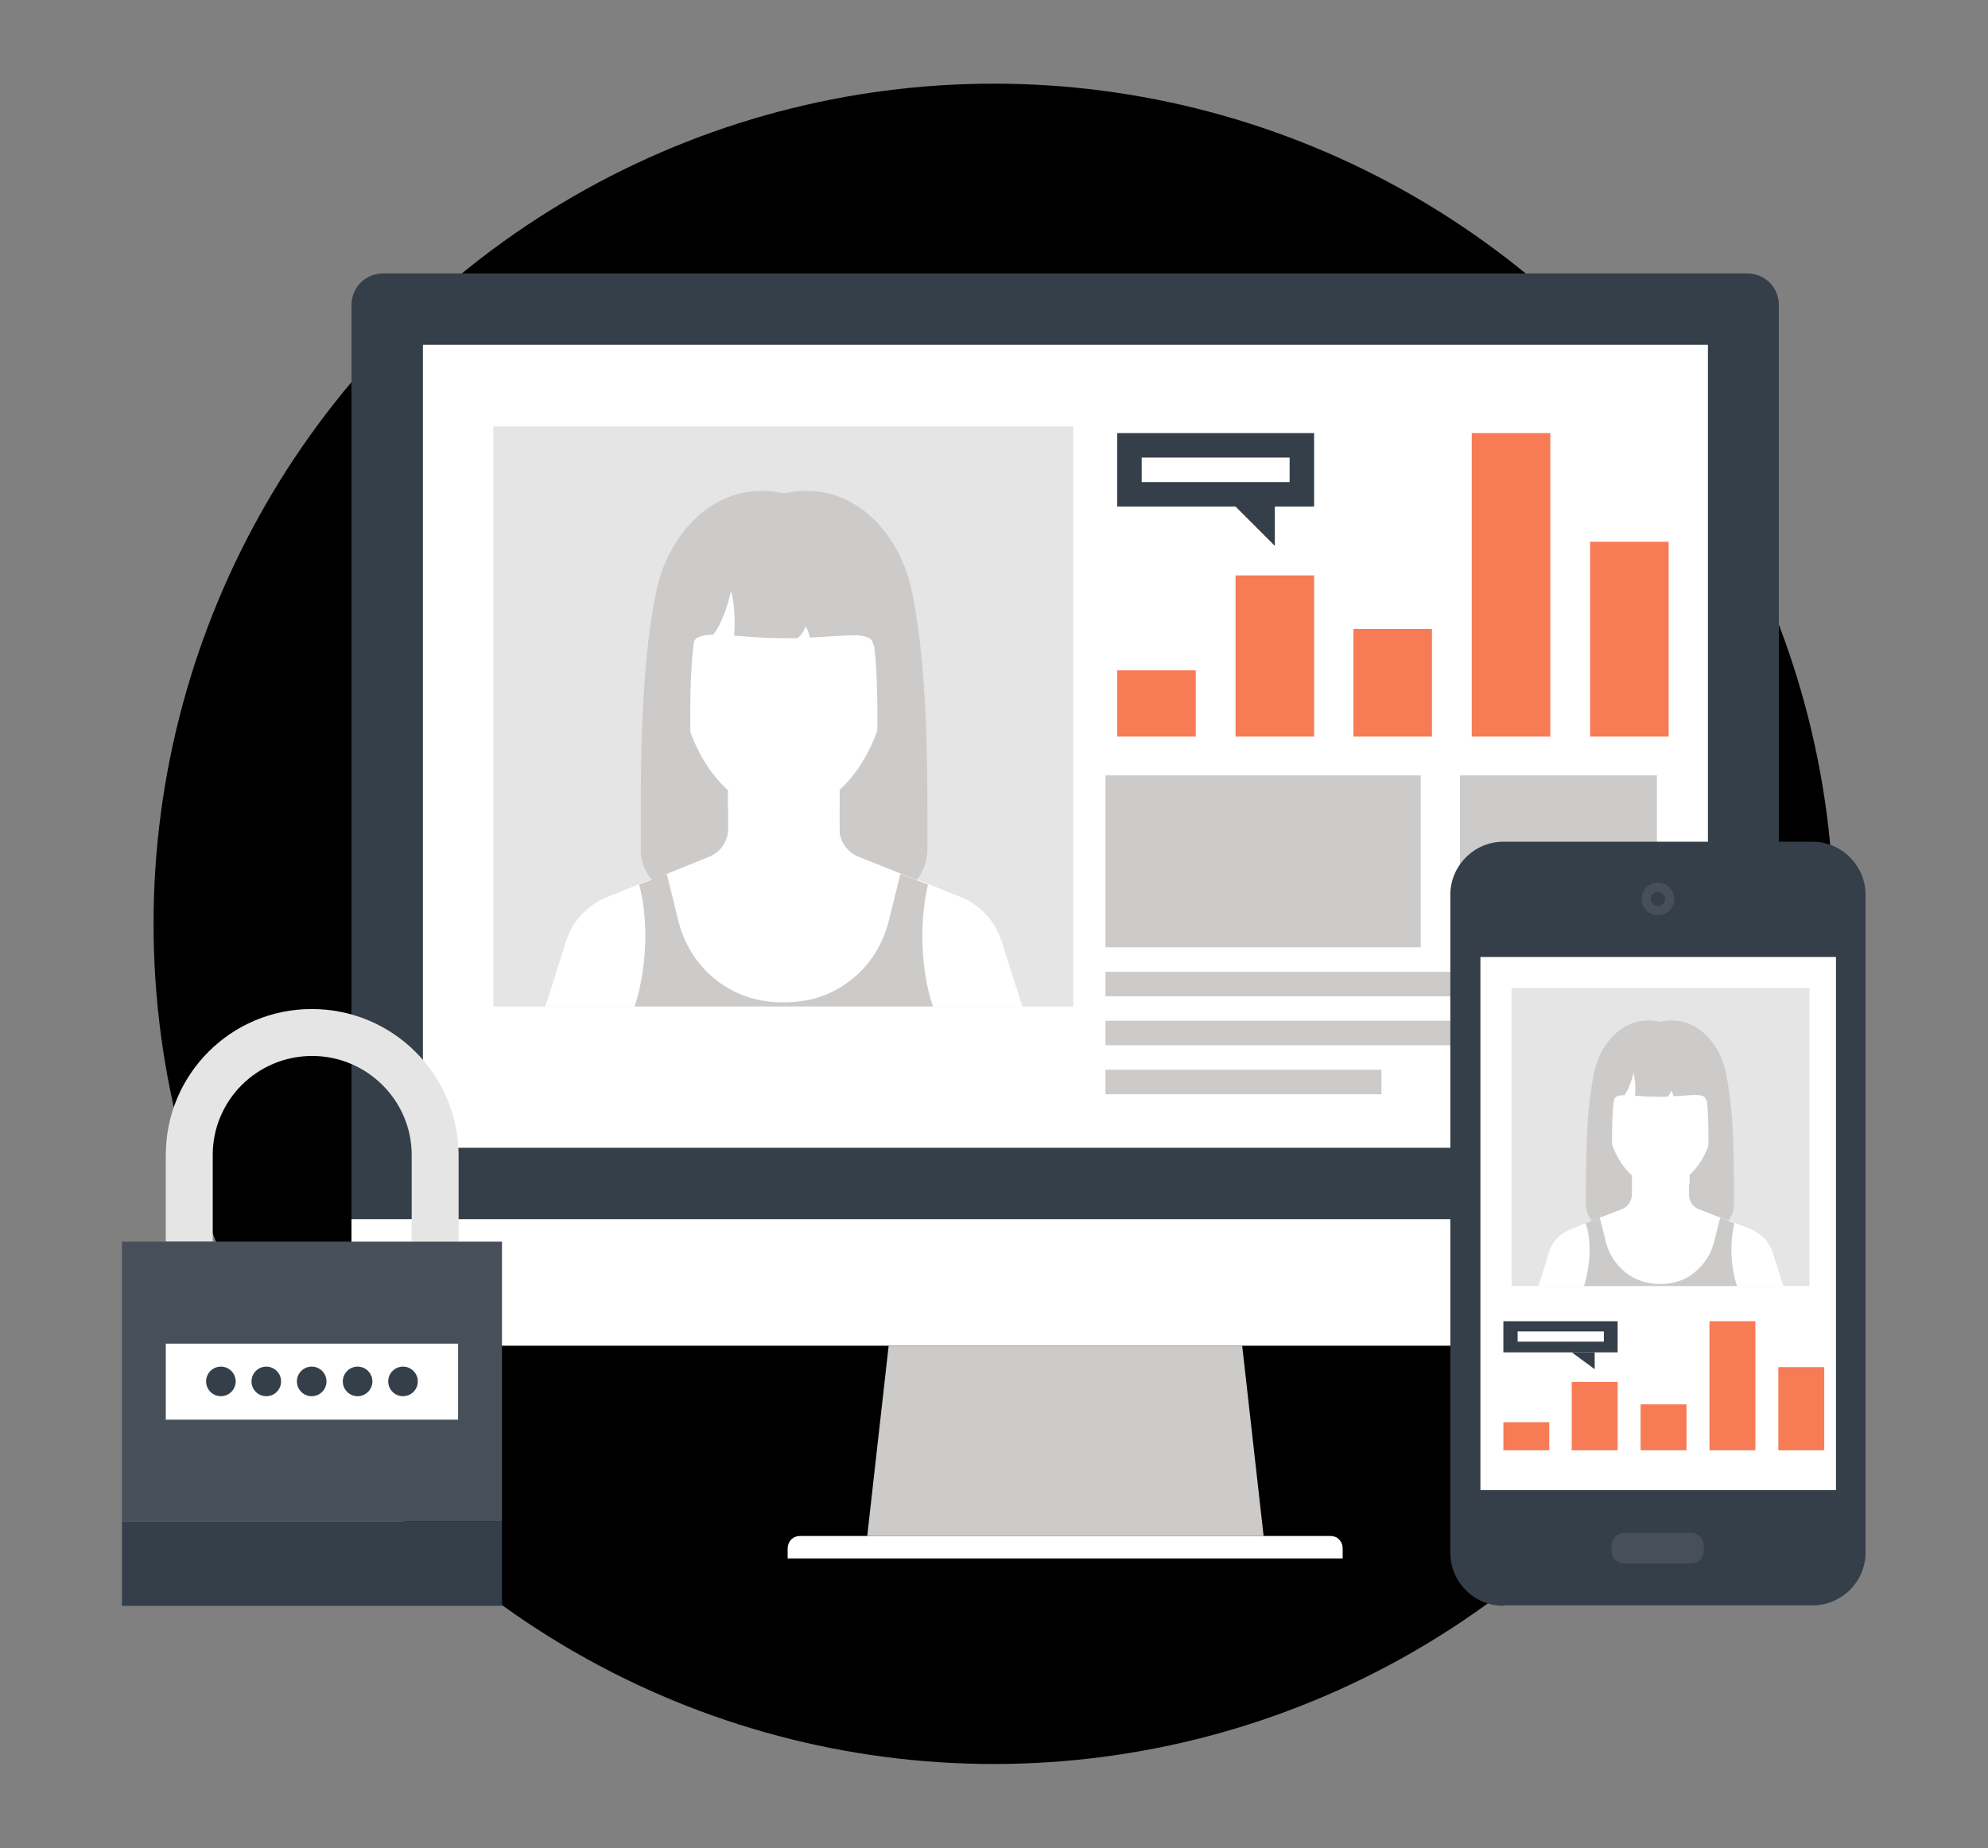 <?xml version="1.0" encoding="utf-8"?>
<!-- Generator: Adobe Illustrator 21.0.2, SVG Export Plug-In . SVG Version: 6.00 Build 0)  -->
<svg version="1.1" id="Layer_1" xmlns="http://www.w3.org/2000/svg" xmlns:xlink="http://www.w3.org/1999/xlink" x="0px" y="0px"
	 viewBox="0 0 389.7 362.3" style="enable-background:new 0 0 389.7 362.3;" xml:space="preserve">
<rect x="0" y="0" width="389.7" height="362.3" fill="#808080" stroke="none"/>
<style type="text/css">
	.st0{fill:#FFFFFF;}
	.st1{fill:#EEBA1D;}
	.st2{fill:none;stroke:#4E555E;stroke-width:4;stroke-linecap:round;stroke-linejoin:round;stroke-miterlimit:10;}
	.st3{clip-path:url(#SVGID_2_);}
	.st4{fill:none;stroke:#4E555E;stroke-width:4;stroke-linecap:round;stroke-miterlimit:10;}
	.st5{clip-path:url(#SVGID_4_);}
	.st6{clip-path:url(#SVGID_6_);}
	.st7{clip-path:url(#SVGID_8_);}
	.st8{clip-path:url(#SVGID_10_);}
	.st9{clip-path:url(#SVGID_12_);}
	.st10{fill:none;}
	.st11{clip-path:url(#SVGID_14_);}
	.st12{fill:none;stroke:#4E555E;stroke-width:6;stroke-linecap:round;stroke-linejoin:round;stroke-miterlimit:10;}
	.st13{clip-path:url(#SVGID_16_);}
	.st14{fill:#545454;}
	.st15{clip-path:url(#SVGID_18_);}
	.st16{fill:none;stroke:#4E555E;stroke-width:5;stroke-linecap:round;stroke-linejoin:round;stroke-miterlimit:10;}
	
		.st17{clip-path:url(#SVGID_20_);fill:none;stroke:#4E555E;stroke-width:4.022;stroke-linecap:round;stroke-linejoin:round;stroke-miterlimit:10;}
	.st18{clip-path:url(#SVGID_22_);}
	.st19{fill:none;stroke:#4E555E;stroke-width:3.886;stroke-linecap:round;stroke-linejoin:round;stroke-miterlimit:10;}
	.st20{clip-path:url(#SVGID_24_);}
	.st21{fill:#3E4959;}
	.st22{fill:#009F3C;}
	.st23{fill:#F34334;}
	.st24{fill:#E6E5E5;}
	.st25{fill:#2CDE21;}
	.st26{fill:#099600;}
	.st27{fill-rule:evenodd;clip-rule:evenodd;fill:#FFFFFF;stroke:#666666;stroke-width:2.079;stroke-miterlimit:10;}
	.st28{fill:#FF6D3B;}
	.st29{fill:#CCCBCA;}
	.st30{fill:#FFD55C;}
	.st31{fill:#FFB733;}
	.st32{fill-rule:evenodd;clip-rule:evenodd;fill:#CCCBCA;}
	.st33{fill:#242D3C;}
	.st34{fill:#FFC640;}
	.st35{fill:#131A26;}
	.st36{fill:#F2F2F2;}
	.st37{fill:#FFFFFF;stroke:#666666;stroke-width:0.982;stroke-miterlimit:10;}
	.st38{fill:#CCCBCA;stroke:#808080;stroke-width:0.982;stroke-miterlimit:10;}
	.st39{fill:#F15424;}
	.st40{fill:#FFDB79;}
	.st41{fill:#353F49;}
	.st42{fill:#ADECF7;}
	.st43{fill:#76D0DE;}
	.st44{fill:#FF916E;}
	.st45{fill:#474F59;}
	.st46{fill-rule:evenodd;clip-rule:evenodd;fill:#FDCA5C;}
	.st47{fill-rule:evenodd;clip-rule:evenodd;fill:#353F49;}
	.st48{fill-rule:evenodd;clip-rule:evenodd;fill:#FFFFFF;}
	.st49{fill:#F77B55;}
</style>
<g>
	<circle cx="194.8" cy="181.1" r="164.7"/>
	<g>
		<g>
			<path class="st0" d="M348.7,257.6c0,1.6-0.6,3.2-1.8,4.4c-1.2,1.2-2.8,1.8-4.4,1.8H75.1c-1.6,0-3.2-0.6-4.4-1.8
				c-1.2-1.2-1.8-2.8-1.8-4.4v-18.7h279.8V257.6z"/>
			<path class="st41" d="M348.7,59.8c0-1.6-0.6-3.2-1.8-4.4c-1.2-1.2-2.8-1.8-4.4-1.8H75.1c-1.6,0-3.2,0.6-4.4,1.8
				c-1.2,1.2-1.8,2.8-1.8,4.4v179.2h279.8V59.8z"/>
			<rect x="82.9" y="67.6" class="st0" width="251.9" height="157.4"/>
		</g>
		<g>
			<g>
				<rect x="216.7" y="190.5" class="st29" width="108.2" height="4.8"/>
				<rect x="216.7" y="200.1" class="st29" width="108.2" height="4.8"/>
				<rect x="216.7" y="209.7" class="st29" width="54.1" height="4.8"/>
			</g>
			<g>
				<rect x="216.7" y="152" class="st29" width="61.8" height="33.7"/>
				<rect x="286.2" y="152" class="st29" width="38.6" height="33.7"/>
			</g>
		</g>
		<g>
			<path class="st41" d="M294.7,314.8c-5.7,0-10.4-4.7-10.4-10.4V175.4c0-5.7,4.7-10.4,10.4-10.4h60.6c5.7,0,10.4,4.7,10.4,10.4
				v128.9c0,5.8-4.7,10.4-10.4,10.4H294.7z"/>
			<path class="st45" d="M334,304c0,1.4-1.1,2.5-2.5,2.5h-13.1c-1.4,0-2.5-1.1-2.5-2.5v-1c0-1.4,1.1-2.5,2.5-2.5h13.1
				c1.4,0,2.5,1.1,2.5,2.5V304z"/>
			<path class="st45" d="M328.2,176.2c0,1.8-1.4,3.2-3.2,3.2c-1.8,0-3.2-1.4-3.2-3.2c0-1.7,1.4-3.2,3.2-3.2
				C326.8,173.1,328.2,174.5,328.2,176.2z"/>
			<path class="st41" d="M326.4,176.2c0,0.8-0.6,1.4-1.4,1.4c-0.8,0-1.4-0.6-1.4-1.4c0-0.8,0.6-1.4,1.4-1.4
				C325.8,174.8,326.4,175.5,326.4,176.2z"/>
			<rect x="290.2" y="187.6" class="st0" width="69.7" height="104.5"/>
		</g>
		<g>
			<rect x="96.7" y="83.6" class="st24" width="113.7" height="113.7"/>
			<g>
				<polygon class="st29" points="173,119.5 134.2,119.5 131.5,175.9 175.7,175.9 				"/>
				<path class="st0" d="M196.4,184.7c-0.6-1.9-1.6-3.8-3.1-5.4c-1.5-1.6-3.2-2.8-5.1-3.5l-20-8c-1-0.4-1.9-1.1-2.6-2.1
					c-0.7-1-1-2.1-1-3.2v-9.8h-21.9v9.8c0,1.1-0.3,2.2-1,3.2c-0.7,1-1.6,1.7-2.6,2.1l-20,8c-1.9,0.8-3.6,1.9-5.1,3.5
					c-1.5,1.6-2.5,3.4-3.1,5.4l-4,12.6h93.5L196.4,184.7z"/>
				<path class="st29" d="M126.5,183.4c0,5-0.8,10-2.1,13.9h58.5c-1.4-3.9-2.1-9-2.1-13.9c0-3.6,0.4-6.9,1.1-10l-5.4-2.1l-2.3,9.3
					c-1.1,4.4-3.6,8.6-7.5,11.6c-3.9,3-8.2,4.3-13.1,4.3c-4.9,0-9.2-1.3-13.1-4.3c-3.9-3-6.4-7.2-7.5-11.6l-2.3-9.3l-5.4,2.1
					C126.1,176.4,126.5,179.8,126.5,183.4z"/>
				<path class="st0" d="M153.6,103.2c-12,0-20.5,8.7-20.5,27.3c0,15.7,9.2,28.9,20.5,28.9c11.3,0,20.5-13.2,20.5-28.9
					C174.1,112,165.6,103.2,153.6,103.2z"/>
				<path class="st29" d="M172,104.2h-18.4h-18.4c0,0-2.6,18.4,0.7,22.2c0.1-1.5,1.5-1.9,3.9-2c0,0,2.1-2.3,3.5-8.6
					c1.1,4.3,0.6,8.8,0.6,8.8c2.6,0.2,5.9,0.5,9.6,0.5c1,0,1.9,0,2.8,0c0,0,1.1-0.7,1.6-2.3c0.7,0.9,0.8,2.2,0.8,2.2
					c7.9-0.4,12.3-1.3,12.5,1.5C174.7,122.6,172,104.2,172,104.2z"/>
				<path class="st29" d="M139.1,167.9c1-0.4,1.9-1.1,2.6-2.1c0.6-1,1-2.1,1-3.2v-4.2h-6.2c-0.8-5.8-1.2-11.6-1.2-17
					c0-16.1,1.1-22.1,5.6-27.5c5.7-7,12.8-8.4,12.8-8.4s7.1,1.5,12.8,8.4c4.4,5.4,5.5,11.5,5.5,27.5c0,5.4-0.4,11.2-1.2,17h-6.2v4.2
					c0,1.1,0.3,2.2,1,3.2c0.7,1,1.6,1.7,2.6,2.1l11.5,4.6c1.4-1.8,2.1-3.9,2.1-6v-7.9c0-13.3-0.4-30.7-3.2-43.4
					c-2.5-10.9-11.7-21.4-24.9-18.5c-13.2-2.9-22.4,7.7-24.9,18.5c-2.8,12.7-3.2,30.1-3.2,43.4v7.9c0,2.1,0.7,4.2,2.2,6L139.1,167.9
					z"/>
			</g>
		</g>
		<g>
			<rect x="296.3" y="193.7" class="st24" width="58.4" height="58.4"/>
			<g>
				<polygon class="st29" points="335.5,212.1 315.5,212.1 314.1,241.1 336.8,241.1 				"/>
				<path class="st0" d="M347.5,245.6c-0.3-1-0.8-1.9-1.6-2.8c-0.8-0.8-1.7-1.4-2.6-1.8l-10.3-4.1c-0.5-0.2-1-0.6-1.3-1.1
					c-0.3-0.5-0.5-1.1-0.5-1.6v-5h-11.3v5c0,0.6-0.2,1.1-0.5,1.6c-0.3,0.5-0.8,0.9-1.3,1.1l-10.3,4.1c-1,0.4-1.9,1-2.6,1.8
					c-0.8,0.8-1.3,1.8-1.6,2.8l-2,6.5h48L347.5,245.6z"/>
				<path class="st29" d="M311.6,244.9c0,2.5-0.4,5.1-1.1,7.2h30c-0.7-2-1.1-4.6-1.1-7.2c0-1.8,0.2-3.6,0.6-5.1l-2.8-1.1l-1.2,4.8
					c-0.6,2.3-1.9,4.4-3.9,6c-2,1.6-4.2,2.2-6.7,2.2c-2.5,0-4.7-0.7-6.7-2.2c-2-1.6-3.3-3.7-3.9-6l-1.2-4.8l-2.8,1.1
					C311.4,241.4,311.6,243.1,311.6,244.9z"/>
				<path class="st0" d="M325.5,203.8c-6.2,0-10.6,4.5-10.6,14c0,8,4.7,14.9,10.6,14.9c5.8,0,10.6-6.8,10.6-14.9
					C336,208.2,331.6,203.8,325.5,203.8z"/>
				<path class="st29" d="M335,204.3h-9.5H316c0,0-1.3,9.5,0.4,11.4c0.1-0.8,0.8-1,2-1c0,0,1.1-1.2,1.8-4.4c0.6,2.2,0.3,4.5,0.3,4.5
					c1.3,0.1,3,0.2,4.9,0.2c0.5,0,1,0,1.4,0c0,0,0.6-0.4,0.8-1.2c0.4,0.5,0.4,1.1,0.4,1.1c4.1-0.2,6.3-0.7,6.4,0.8
					C336.3,213.7,335,204.3,335,204.3z"/>
				<path class="st29" d="M318,237c0.5-0.2,1-0.6,1.3-1.1c0.3-0.5,0.5-1.1,0.5-1.6v-2.1h-3.2c-0.4-3-0.6-5.9-0.6-8.7
					c0-8.3,0.6-11.4,2.9-14.2c2.9-3.6,6.6-4.3,6.6-4.3s3.6,0.7,6.6,4.3c2.3,2.8,2.8,5.9,2.8,14.2c0,2.8-0.2,5.7-0.6,8.7h-3.2v2.1
					c0,0.6,0.2,1.1,0.5,1.6c0.3,0.5,0.8,0.9,1.3,1.1l5.9,2.3c0.7-0.9,1.1-2,1.1-3.1v-4.1c0-6.9-0.2-15.8-1.7-22.3
					c-1.3-5.6-6-11-12.8-9.5c-6.8-1.5-11.5,3.9-12.8,9.5c-1.5,6.5-1.7,15.4-1.7,22.3v4.1c0,1.1,0.4,2.2,1.1,3.1L318,237z"/>
			</g>
		</g>
		<g>
			<path class="st24" d="M61.1,197.8c-15.8,0-28.6,12.8-28.6,28.6v17h9.2v-17c0-10.7,8.7-19.4,19.5-19.4c10.7,0,19.5,8.7,19.5,19.4
				v17h9.2v-17C89.8,210.6,77,197.8,61.1,197.8z"/>
			<rect x="23.9" y="243.4" class="st45" width="74.5" height="54.9"/>
			<g>
				<rect x="32.5" y="263.4" class="st0" width="57.3" height="14.9"/>
				<g>
					<g>
						<g>
							<circle class="st41" cx="43.3" cy="270.8" r="2.9"/>
						</g>
						<g>
							<ellipse class="st41" cx="52.2" cy="270.8" rx="2.9" ry="2.9"/>
						</g>
						<g>
							<ellipse class="st41" cx="61.1" cy="270.8" rx="2.9" ry="2.9"/>
						</g>
						<g>
							<path class="st41" d="M73,270.8c0,1.6-1.3,2.9-2.9,2.9c-1.6,0-2.9-1.3-2.9-2.9c0-1.6,1.3-2.9,2.9-2.9
								C71.7,267.9,73,269.2,73,270.8z"/>
						</g>
						<g>
							<circle class="st41" cx="79" cy="270.8" r="2.9"/>
						</g>
					</g>
				</g>
			</g>
			<rect x="23.9" y="298.3" class="st41" width="74.5" height="16.5"/>
		</g>
		<g>
			<polygon class="st29" points="247.7,301.1 170,301.1 174.2,263.8 243.5,263.8 			"/>
			<path class="st0" d="M263.2,305.5H154.4v-1.9c0-0.6,0.2-1.3,0.7-1.8c0.5-0.5,1.1-0.7,1.8-0.7h103.9c0.6,0,1.3,0.2,1.7,0.7
				c0.5,0.5,0.7,1.1,0.7,1.8V305.5z"/>
		</g>
		<g>
			<g>
				<g>
					<rect x="219" y="131.4" class="st49" width="15.4" height="13"/>
					<rect x="242.2" y="112.8" class="st49" width="15.4" height="31.6"/>
					<rect x="265.3" y="123.3" class="st49" width="15.4" height="21.1"/>
					<rect x="288.5" y="84.9" class="st49" width="15.4" height="59.5"/>
					<rect x="311.7" y="106.2" class="st49" width="15.4" height="38.2"/>
				</g>
			</g>
			<g>
				<rect x="219" y="84.9" class="st41" width="38.6" height="14.4"/>
				<rect x="223.8" y="89.7" class="st0" width="29" height="4.8"/>
				<polygon class="st41" points="249.9,107 242.2,99.3 249.9,99.3 				"/>
			</g>
		</g>
		<g>
			<g>
				<g>
					<rect x="294.7" y="278.8" class="st49" width="9" height="5.5"/>
					<rect x="308.1" y="270.9" class="st49" width="9" height="13.4"/>
					<rect x="321.6" y="275.3" class="st49" width="9" height="9"/>
					<rect x="335.1" y="259" class="st49" width="9" height="25.3"/>
					<rect x="348.6" y="268" class="st49" width="9" height="16.3"/>
				</g>
			</g>
			<g>
				<rect x="294.7" y="259" class="st41" width="22.4" height="6.1"/>
				<rect x="297.5" y="261" class="st0" width="16.9" height="2"/>
				<polygon class="st41" points="312.6,268.4 308.1,265.1 312.6,265.1 				"/>
			</g>
		</g>
	</g>
</g>
</svg>
